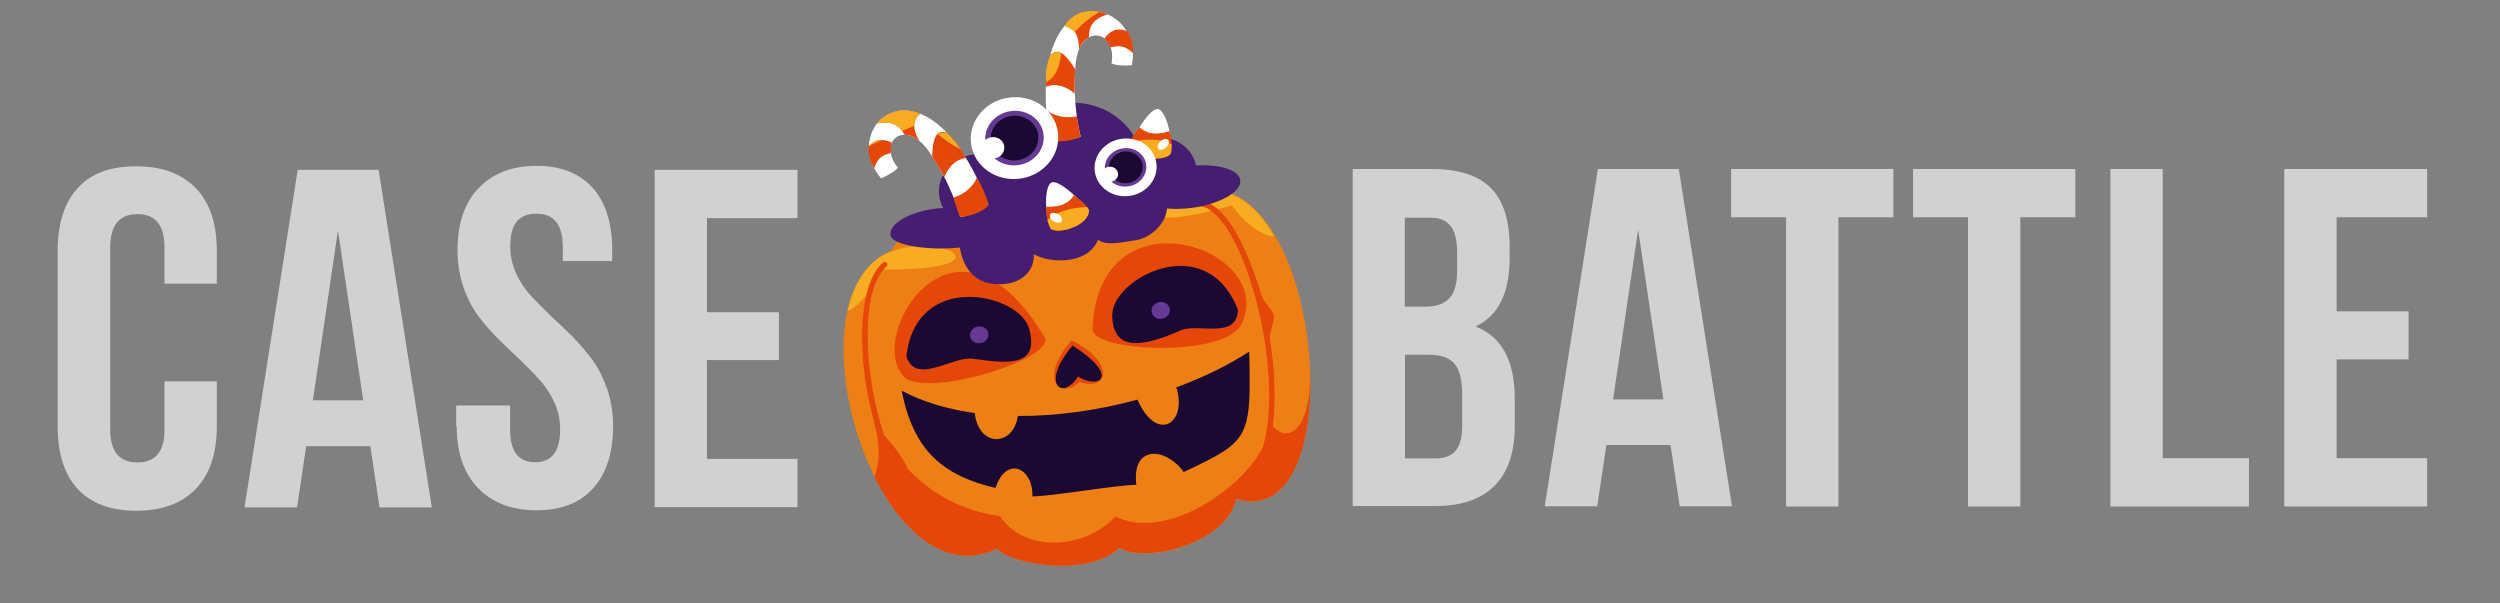 <?xml version="1.0" encoding="UTF-8"?>
<svg id="_Слой_1" data-name="Слой_1" xmlns="http://www.w3.org/2000/svg" version="1.1" viewBox="0 0 111.85 27">
  <rect x="0" y="0" width="111.85" height="27" fill="#808080" stroke="none"/>
  <!-- Generator: Adobe Illustrator 29.8.2, SVG Export Plug-In . SVG Version: 2.1.1 Build 3)  -->
  <defs>
    <style>
      .st0 {
        fill: #461e71;
      }

      .st0, .st1, .st2, .st3, .st4, .st5, .st6 {
        fill-rule: evenodd;
      }

      .st1, .st7 {
        fill: #1b0933;
      }

      .st8, .st3 {
        fill: #fff;
      }

      .st2 {
        fill: #f8ac21;
      }

      .st9, .st5 {
        fill: #663994;
      }

      .st4 {
        fill: #e54708;
      }

      .st6 {
        fill: #ed7f15;
      }

      .st10 {
        fill: #d1d1d1;
      }
    </style>
  </defs>
  <g>
    <path class="st10" d="M2.58,19.08v-7.86c0-1.21.3-2.15.89-2.8.59-.66,1.46-.98,2.62-.98s2.04.33,2.67.98.94,1.59.94,2.8v1.47h-2.34v-1.62c0-.99-.4-1.49-1.21-1.49s-1.22.5-1.22,1.49v8.15c0,.98.41,1.47,1.22,1.47s1.21-.49,1.21-1.47v-2.16h2.34v2.01c0,1.21-.31,2.15-.94,2.8-.63.66-1.52.98-2.67.98s-2.02-.33-2.62-.98-.89-1.59-.89-2.8h0Z"/>
    <path class="st10" d="M10.94,22.7l2.38-15.1h3.62l2.38,15.1h-2.34l-.41-2.74h-2.87l-.41,2.74h-2.34ZM13.99,17.91h2.26l-1.13-7.6-1.12,7.6h0Z"/>
    <path class="st10" d="M20.41,19.07v-.93h2.41v1.07c0,.98.37,1.47,1.12,1.47s1.12-.49,1.12-1.47c0-.42-.08-.82-.25-1.19s-.38-.71-.65-1c-.26-.3-.55-.59-.87-.9-.32-.3-.65-.61-.98-.94s-.64-.67-.91-1.04c-.27-.37-.5-.8-.67-1.31s-.26-1.05-.26-1.63c0-1.21.32-2.15.96-2.8.64-.66,1.5-.98,2.58-.98s1.91.33,2.5.98.88,1.59.88,2.8v.48h-2.21v-.63c0-.99-.39-1.49-1.18-1.49-.39,0-.68.12-.88.35-.19.23-.29.61-.29,1.13,0,.42.09.82.26,1.19s.39.71.66,1,.57.59.89.9c.33.3.65.61.98.94s.62.67.89,1.04c.27.36.48.8.66,1.31.17.51.26,1.05.26,1.63,0,1.21-.3,2.15-.9,2.8-.59.66-1.44.98-2.53.98s-1.96-.33-2.6-.98-.97-1.59-.97-2.8h.01Z"/>
    <path class="st10" d="M29.29,22.7V7.6h6.39v2.16h-4.05v4.21h3.22v2.14h-3.22v4.42h4.05v2.16h-6.39Z"/>
    <path class="st10" d="M60.52,22.66V7.56h3.54c1.2,0,2.08.29,2.64.85s.84,1.45.84,2.62v.54c0,1.54-.51,2.56-1.52,3.04,1.17.45,1.75,1.53,1.75,3.23v1.23c0,1.17-.3,2.05-.9,2.66-.61.61-1.49.91-2.65.91h-3.69ZM62.86,13.72h.92c.47,0,.82-.12,1.05-.36.24-.24.36-.65.36-1.23v-.84c0-.54-.09-.93-.29-1.18s-.49-.37-.91-.37h-1.14v3.99h0ZM62.86,20.51h1.35c.41,0,.72-.11.91-.34.2-.23.3-.61.3-1.15v-1.32c0-.69-.12-1.17-.35-1.43-.23-.27-.62-.4-1.16-.4h-1.05v4.63h0Z"/>
    <path class="st10" d="M69.11,22.66l2.38-15.1h3.62l2.38,15.09h-2.34l-.41-2.74h-2.87l-.41,2.74h-2.34,0ZM72.16,17.87h2.26l-1.13-7.6-1.12,7.6h0Z"/>
    <path class="st10" d="M77.45,9.72v-2.16h7.26v2.16h-2.46v12.94h-2.34v-12.94h-2.46,0Z"/>
    <path class="st10" d="M85.59,9.72v-2.16h7.26v2.16h-2.46v12.94h-2.34v-12.94h-2.46,0Z"/>
    <path class="st10" d="M94.42,22.66V7.56h2.34v12.94h3.86v2.16h-6.21Z"/>
    <path class="st10" d="M102.2,22.66V7.56h6.39v2.16h-4.05v4.21h3.22v2.15h-3.22v4.42h4.05v2.16h-6.39,0Z"/>
  </g>
  <g>
    <g>
      <path class="st6" d="M50.07,24.52c-1.48,1.36-4.96.69-5.45.02-5.33,2.6-9.63-11.33-4.74-13.32.98-1.83,3.84-3,6.57-1.95,2.21-1.89,5.61-1.12,6.3-.53,6.42-2.81,8.04,15.27,2.55,13.59-.38,1.91-3.91,2.93-5.23,2.19h0Z"/>
      <path class="st2" d="M37.92,13.91c.23-1.05.71-1.91,1.47-2.42,2.36-1.38,6.24.64-.02.57-.25.79-.91,1.65-1.45,1.86Z"/>
      <path class="st2" d="M57.01,10.6c-.5-.95-1.18-1.66-2.05-1.95-2.64-.71-5.84,2.26.16.54.45.7,1.31,1.35,1.89,1.41h0Z"/>
      <path class="st4" d="M50.07,24.52c-1.48,1.36-4.96.69-5.45.02-2.2,1.07-4.22-.66-5.5-3.21.26-.64.26-1.43,0-2.38,1.37,2.43,3.24,3.81,5.61,4.14,1.1,1.64,3.76,1.52,5.18.02,2.86,1.39,7.42-2.65,6.81-4.38.67,1.28,1.99.79,1.89-2.28.16,3.48-.87,6.62-3.31,5.87-.38,1.91-3.91,2.93-5.23,2.19h0Z"/>
      <path class="st1" d="M40.34,17.48c.96.51,2.07.83,3.27,1,.17,1.54,1.72,1.52,1.93.13,1.77.01,3.62-.26,5.35-.73.86,1.96,2.25,1.08,1.74-.55,1.22-.45,2.34-1,3.26-1.6.09,3.93.01,3.99-2.93,5.39-.78-1.1-2.34-1.25-2.12.57-1.01.02-3.64.5-4.65.52.04-1.29-1.17-1.84-1.65-.38-2.4-.56-3.68-1.71-4.2-4.35h0Z"/>
      <path class="st4" d="M46.76,15.13c.3.95-4.98,2.59-6.22,1.81-1.98-1.62,2.11-8.72,6.22-1.81Z"/>
      <path class="st4" d="M48.88,14.72c-.03,1.05,6.07,1.29,6.68-.26,1.56-3.37-6.42-6.09-6.68.26Z"/>
      <path class="st4" d="M48.3,17.09c1.31.44,1.61-.89-.36-1.86-1.47,1.69-.57,2.69.36,1.86Z"/>
      <path class="st1" d="M47.99,15.46c2.13,1.36,1.22,1.98.24,1.39-.73,1.12-1.69.3-.24-1.39Z"/>
      <path class="st4" d="M41.3,11.01c1.05-.08,2.11.08,3.18.5.93-2.09,4.18-2.12,5.64-1.14.43-.81,1.36-1.35,2.24-1.49-1.54-.79-2.56-.22-3.27.44-1.15-.75-2.8-.79-4.15-.15-.65-.15-2.01-.09-2.35.14.38.51-.1,1.39-1.27,1.69h-.01Z"/>
      <path class="st4" d="M39.49,11.75c.05-.05.13-.04.18,0,.05.05.04.13-.01.17-.63.55-.9,1.93-.83,3.58.05,1.26.29,2.66.72,3.96,1.73,1.91,1.04,2.47,1.83,3.28.7.72,1.54,1.16,2.5,1.11.07,0,.13.05.13.12s-.05.12-.12.13c-1.05.05-1.95-.41-2.7-1.19-.81-.84-1.45-2.05-1.88-3.37-.44-1.32-.69-2.74-.73-4.02-.06-1.71.23-3.18.92-3.77h0Z"/>
      <path class="st4" d="M53.7,9.23c-.07,0-.12-.06-.11-.13,0-.06.07-.12.14-.11.49.05.98.48,1.42,1.17.52.83.91,1.82,1.32,3.14.07.22.47.56.51.78.07.33-.21.76-.16,1.1.2,1.29.27,2.59.14,3.74-.16,1.42-.64,2.58-1.54,3.11-.06.03-.14.02-.17-.04-.03-.06-.02-.13.05-.17.82-.48,1.26-1.57,1.42-2.93.16-1.41.01-3.09-.33-4.66-.34-1.56-.86-3.01-1.46-3.95-.4-.62-.82-1.01-1.22-1.05h0Z"/>
      <path class="st2" d="M46.83,9.95c.74.05-.03,1.2-2.11,1.75.38-1.19,1.36-1.8,2.11-1.75Z"/>
      <g>
        <path class="st1" d="M40.55,15.97c.41-3.91,5.09-2.84,5.5-1.25s-.7,1.6-2.52,1.33c-.89-.13-2.55,1.19-2.97-.08h0Z"/>
        <path class="st1" d="M55.39,13.87c-1.43-3.67-5.66-1.4-5.63.24.03,1.64,1.36,1.42,3.04.68.82-.36,2.51.43,2.59-.92h0Z"/>
        <path class="st5" d="M43.52,14.72c.16-.15.42-.16.58-.02s.16.39,0,.54c-.16.15-.42.16-.58.02s-.16-.39,0-.54Z"/>
        <path class="st5" d="M51.64,13.63c.16-.15.42-.16.58-.02s.16.39,0,.54-.42.16-.58.02-.16-.39,0-.54Z"/>
      </g>
    </g>
    <g>
      <path class="st0" d="M47.57,4.63c1.46-.2,2.81.58,3.33,1.79.21-.13.45-.22.72-.26.9-.12,1.72.43,1.89,1.24,1.07-.06,1.92.21,1.98.66.07.51-.9,1.07-2.16,1.24-.4.05-.79.06-1.12.03-.05.71-.77,1.33-1.41,1.42s-1.33.27-1.67-.03c-.47,1.18-2.25,1.04-2.88.65.05.64-.43,1.19-1.12,1.31-1.05.17-1.95-.22-2.19-1.61-1.15.15-3.03-.05-3.1-.55s.82-1.03,1.98-1.18c.13-.02.26-.03.38-.03-.09-.16-.15-.34-.18-.54-.12-.9.57-1.73,1.53-1.86.48-.06.94.06,1.3.31.18-1.3,1.28-2.39,2.73-2.59h0Z"/>
      <g>
        <path class="st3" d="M42.95,9.7c.31,0,.94-.26,1.23-.65-2.72-6.98-6.78-3.46-4.76-1.07.38-.17.64-.33.75-.48-.95-1.18.34-2.22,1.37-.75,1.03,1.46,1.42,2.93,1.42,2.95h0Z"/>
        <path class="st4" d="M42.95,9.7c.31,0,1-.16,1.29-.54-.06-.17-.31-.93-.55-1.21-.03.19-.38.7-1.04.89.11.31.29.86.29.86h0ZM43.22,7.07c-.21-.39-.59-.9-.86-1.14-.49-.15-.62.27-.66,1.05.14.23.44.72.55.94.19-.44.47-.78.97-.85h0ZM41.17,5.09c-.81-.31-1.53-.08-1.93.43.78-.15,1.04.18,1.23.51.2,0,.43.08.66.27-.29-.5-.33-.9.04-1.21h0ZM38.87,6.55c.3-.37.68-.33,1.03-.17-.04.09-.05.35-.05.47-.32.08-.57.17-.74.67-.22-.33-.29-.78-.24-.97h0Z"/>
        <path class="st2" d="M38.87,6.54c.2-.1.4-.19.59-.28-.21-.01-.41.06-.59.28h0ZM40.36,5.86c.19-.09.37-.16.54-.23,0-.2.08-.38.27-.54-.81-.31-1.53-.08-1.93.43.64-.12.93.08,1.12.34h0ZM41.95,6c.36.3.71.52,1.03.68-.2-.29-.43-.57-.61-.73-.18-.05-.31-.03-.41.06h0Z"/>
      </g>
      <g>
        <path class="st3" d="M50.52,6.51c.2.61,1.6.65,1.86.36.08-1.02-.31-2.05-.62-1.99-.3.06-.71.61-1.24,1.63Z"/>
        <path class="st4" d="M50.52,6.51c.15.69,1.64.72,1.86.36.08-.3.03-.77-.06-1-.48.14-.89.2-1.35-.18-.14.23-.41.54-.46.82h0Z"/>
        <path class="st2" d="M50.52,6.51c.15.69,1.64.72,1.86.36.03-.12.04-.26.04-.41-.45-.25-1.07-.28-1.86-.1-.02.05-.03.1-.05.15h0Z"/>
        <path class="st3" d="M51.9,6.34c-.11.12-.14.27-.06.33.08.07.24.03.35-.09.11-.12.14-.27.06-.33s-.24-.03-.35.09Z"/>
      </g>
      <g>
        <path class="st3" d="M48.72,9.39c-.03.64-1.37,1.05-1.71.84-.34-.96-.23-2.05.08-2.08.3-.02.84.4,1.63,1.24Z"/>
        <path class="st4" d="M48.72,9.39c.03.71-1.39,1.12-1.71.84-.16-.27-.23-.73-.2-.98.5.01.91-.04,1.25-.52.2.18.54.41.66.66h0Z"/>
        <path class="st2" d="M48.72,9.39c.03.71-1.39,1.12-1.71.84-.06-.1-.11-.24-.15-.38.37-.36.96-.55,1.77-.59.03.04.06.09.08.13Z"/>
        <path class="st3" d="M47.35,9.59c.14.08.2.22.15.31s-.22.09-.36,0c-.14-.08-.2-.22-.15-.31s.22-.09.36,0Z"/>
      </g>
      <g>
        <path class="st3" d="M48.35,6.11c-.28.15-.96.21-1.42,0-1.08-7.5,4.31-6.26,3.71-3.19-.43.03-.73,0-.91-.08.26-1.5-1.41-1.82-1.6-.03s.21,3.27.22,3.3h0Z"/>
        <path class="st4" d="M48.35,6.11c-.28.15-.97.33-1.43.12-.02-.18-.19-.98-.12-1.33.12.15.69.45,1.37.3.06.33.17.9.17.91h0ZM46.79,3.89c0-.45.07-1.08.2-1.42.36-.36.69-.05,1.11.62-.01.27-.03.84-.02,1.09-.39-.31-.81-.48-1.29-.3h0ZM47.63,1.16c.49.1.65.48.64,1.06.11-.28.27-.46.45-.55,0-.38.08-.8.84-1.03-.62-.26-1.37-.14-1.93.52h0ZM50.42,1.39c.14.15.3.58.27.98-.4-.36-.66-.33-1-.25-.06-.1-.19-.33-.28-.4.23-.31.55-.52,1-.33h0Z"/>
        <path class="st2" d="M47.63,1.16c.19.08.34.17.45.27.37-.4.75-.69,1.12-.9-.68-.12-1.2.08-1.58.62h0ZM46.99,2.48c-.17.41-.23.8-.19,1.19.38-.18.61-.61.68-1.29-.15-.1-.31-.06-.5.1h0Z"/>
      </g>
      <g>
        <ellipse class="st8" cx="50.36" cy="7.49" rx="1.39" ry="1.29" transform="translate(-.55 6.75) rotate(-7.63)"/>
        <ellipse class="st9" cx="50.36" cy="7.49" rx=".93" ry=".86" transform="translate(-.55 6.75) rotate(-7.63)"/>
        <ellipse class="st7" cx="50.37" cy="7.49" rx=".76" ry=".71" transform="translate(-.55 6.75) rotate(-7.63)"/>
        <path class="st3" d="M49.71,8.13c.2-.03.34-.2.31-.38s-.2-.31-.4-.29-.34.2-.31.38.2.31.4.29Z"/>
      </g>
      <g>
        <ellipse class="st8" cx="45.39" cy="6.18" rx="1.96" ry="1.83" transform="translate(-.42 6.08) rotate(-7.63)"/>
        <ellipse class="st9" cx="45.39" cy="6.18" rx="1.31" ry="1.22" transform="translate(-.42 6.08) rotate(-7.63)"/>
        <ellipse class="st7" cx="45.39" cy="6.18" rx="1.07" ry="1" transform="translate(-.42 6.08) rotate(-7.63)"/>
        <ellipse class="st8" cx="44.42" cy="6.61" rx=".51" ry=".48" transform="translate(-.48 5.96) rotate(-7.63)"/>
      </g>
    </g>
  </g>
</svg>